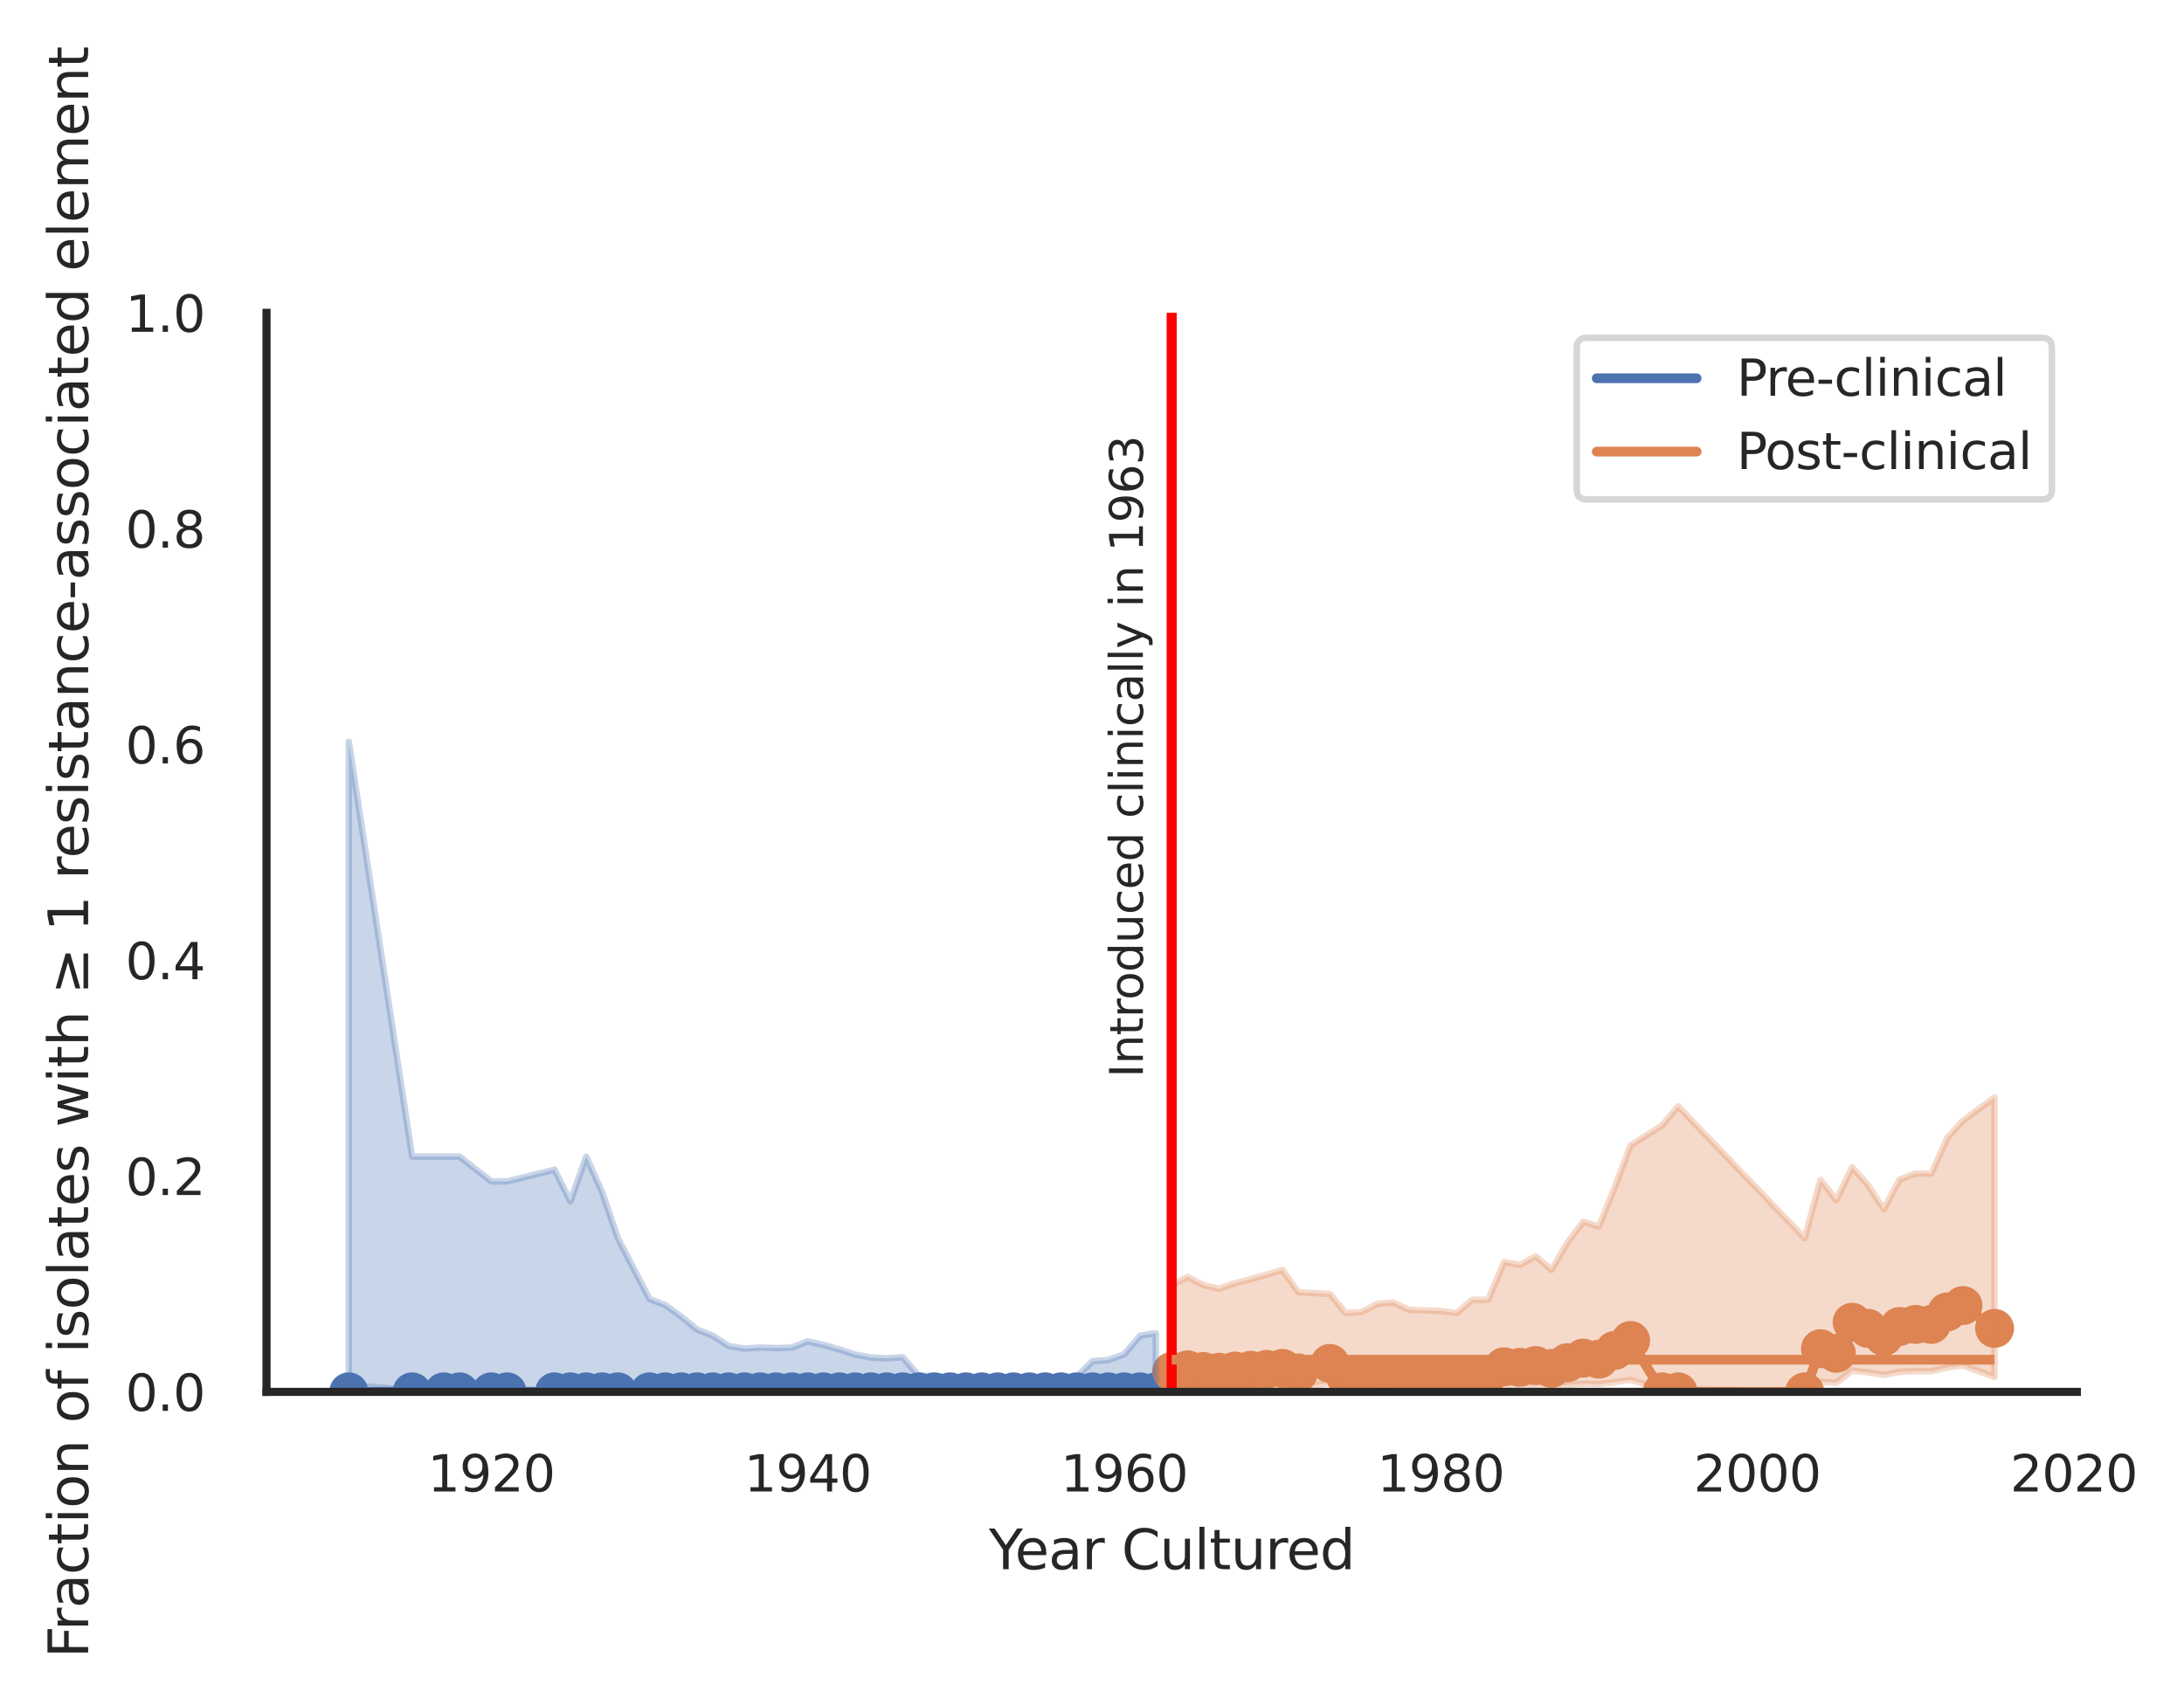 <?xml version="1.0" encoding="utf-8" standalone="no"?>
<!DOCTYPE svg PUBLIC "-//W3C//DTD SVG 1.1//EN"
  "http://www.w3.org/Graphics/SVG/1.1/DTD/svg11.dtd">
<svg xmlns:xlink="http://www.w3.org/1999/xlink" width="336.586pt" height="262.759pt" viewBox="0 0 336.586 262.759" xmlns="http://www.w3.org/2000/svg" version="1.1">
 <defs>
  <style type="text/css">*{stroke-linejoin: round; stroke-linecap: butt}</style>
 </defs>
 <g id="figure_1">
  <g id="patch_1">
   <path d="M -0 262.759 
L 336.586 262.759 
L 336.586 0 
L -0 0 
z
" style="fill: #ffffff"/>
  </g>
  <g id="axes_1">
   <g id="patch_2">
    <path d="M 41.075 214.54 
L 320.075 214.54 
L 320.075 48.22 
L 41.075 48.22 
z
" style="fill: #ffffff"/>
   </g>
   <g id="matplotlib.axis_1">
    <g id="xtick_1">
     <g id="text_1">
      <!-- 1920 -->
      <g style="fill: #262626" transform="translate(65.908 229.89)scale(0.077 -0.077)">
       <defs>
        <path id="DejaVuSans-31" d="M 794 531 
L 1825 531 
L 1825 4091 
L 703 3866 
L 703 4441 
L 1819 4666 
L 2450 4666 
L 2450 531 
L 3481 531 
L 3481 0 
L 794 0 
L 794 531 
z
" transform="scale(0.016)"/>
        <path id="DejaVuSans-39" d="M 703 97 
L 703 672 
Q 941 559 1184 500 
Q 1428 441 1663 441 
Q 2288 441 2617 861 
Q 2947 1281 2994 2138 
Q 2813 1869 2534 1725 
Q 2256 1581 1919 1581 
Q 1219 1581 811 2004 
Q 403 2428 403 3163 
Q 403 3881 828 4315 
Q 1253 4750 1959 4750 
Q 2769 4750 3195 4129 
Q 3622 3509 3622 2328 
Q 3622 1225 3098 567 
Q 2575 -91 1691 -91 
Q 1453 -91 1209 -44 
Q 966 3 703 97 
z
M 1959 2075 
Q 2384 2075 2632 2365 
Q 2881 2656 2881 3163 
Q 2881 3666 2632 3958 
Q 2384 4250 1959 4250 
Q 1534 4250 1286 3958 
Q 1038 3666 1038 3163 
Q 1038 2656 1286 2365 
Q 1534 2075 1959 2075 
z
" transform="scale(0.016)"/>
        <path id="DejaVuSans-32" d="M 1228 531 
L 3431 531 
L 3431 0 
L 469 0 
L 469 531 
Q 828 903 1448 1529 
Q 2069 2156 2228 2338 
Q 2531 2678 2651 2914 
Q 2772 3150 2772 3378 
Q 2772 3750 2511 3984 
Q 2250 4219 1831 4219 
Q 1534 4219 1204 4116 
Q 875 4013 500 3803 
L 500 4441 
Q 881 4594 1212 4672 
Q 1544 4750 1819 4750 
Q 2544 4750 2975 4387 
Q 3406 4025 3406 3419 
Q 3406 3131 3298 2873 
Q 3191 2616 2906 2266 
Q 2828 2175 2409 1742 
Q 1991 1309 1228 531 
z
" transform="scale(0.016)"/>
        <path id="DejaVuSans-30" d="M 2034 4250 
Q 1547 4250 1301 3770 
Q 1056 3291 1056 2328 
Q 1056 1369 1301 889 
Q 1547 409 2034 409 
Q 2525 409 2770 889 
Q 3016 1369 3016 2328 
Q 3016 3291 2770 3770 
Q 2525 4250 2034 4250 
z
M 2034 4750 
Q 2819 4750 3233 4129 
Q 3647 3509 3647 2328 
Q 3647 1150 3233 529 
Q 2819 -91 2034 -91 
Q 1250 -91 836 529 
Q 422 1150 422 2328 
Q 422 3509 836 4129 
Q 1250 4750 2034 4750 
z
" transform="scale(0.016)"/>
       </defs>
       <use xlink:href="#DejaVuSans-31"/>
       <use xlink:href="#DejaVuSans-39" x="63.623"/>
       <use xlink:href="#DejaVuSans-32" x="127.246"/>
       <use xlink:href="#DejaVuSans-30" x="190.869"/>
      </g>
     </g>
    </g>
    <g id="xtick_2">
     <g id="text_2">
      <!-- 1940 -->
      <g style="fill: #262626" transform="translate(114.684 229.89)scale(0.077 -0.077)">
       <defs>
        <path id="DejaVuSans-34" d="M 2419 4116 
L 825 1625 
L 2419 1625 
L 2419 4116 
z
M 2253 4666 
L 3047 4666 
L 3047 1625 
L 3713 1625 
L 3713 1100 
L 3047 1100 
L 3047 0 
L 2419 0 
L 2419 1100 
L 313 1100 
L 313 1709 
L 2253 4666 
z
" transform="scale(0.016)"/>
       </defs>
       <use xlink:href="#DejaVuSans-31"/>
       <use xlink:href="#DejaVuSans-39" x="63.623"/>
       <use xlink:href="#DejaVuSans-34" x="127.246"/>
       <use xlink:href="#DejaVuSans-30" x="190.869"/>
      </g>
     </g>
    </g>
    <g id="xtick_3">
     <g id="text_3">
      <!-- 1960 -->
      <g style="fill: #262626" transform="translate(163.46 229.89)scale(0.077 -0.077)">
       <defs>
        <path id="DejaVuSans-36" d="M 2113 2584 
Q 1688 2584 1439 2293 
Q 1191 2003 1191 1497 
Q 1191 994 1439 701 
Q 1688 409 2113 409 
Q 2538 409 2786 701 
Q 3034 994 3034 1497 
Q 3034 2003 2786 2293 
Q 2538 2584 2113 2584 
z
M 3366 4563 
L 3366 3988 
Q 3128 4100 2886 4159 
Q 2644 4219 2406 4219 
Q 1781 4219 1451 3797 
Q 1122 3375 1075 2522 
Q 1259 2794 1537 2939 
Q 1816 3084 2150 3084 
Q 2853 3084 3261 2657 
Q 3669 2231 3669 1497 
Q 3669 778 3244 343 
Q 2819 -91 2113 -91 
Q 1303 -91 875 529 
Q 447 1150 447 2328 
Q 447 3434 972 4092 
Q 1497 4750 2381 4750 
Q 2619 4750 2861 4703 
Q 3103 4656 3366 4563 
z
" transform="scale(0.016)"/>
       </defs>
       <use xlink:href="#DejaVuSans-31"/>
       <use xlink:href="#DejaVuSans-39" x="63.623"/>
       <use xlink:href="#DejaVuSans-36" x="127.246"/>
       <use xlink:href="#DejaVuSans-30" x="190.869"/>
      </g>
     </g>
    </g>
    <g id="xtick_4">
     <g id="text_4">
      <!-- 1980 -->
      <g style="fill: #262626" transform="translate(212.237 229.89)scale(0.077 -0.077)">
       <defs>
        <path id="DejaVuSans-38" d="M 2034 2216 
Q 1584 2216 1326 1975 
Q 1069 1734 1069 1313 
Q 1069 891 1326 650 
Q 1584 409 2034 409 
Q 2484 409 2743 651 
Q 3003 894 3003 1313 
Q 3003 1734 2745 1975 
Q 2488 2216 2034 2216 
z
M 1403 2484 
Q 997 2584 770 2862 
Q 544 3141 544 3541 
Q 544 4100 942 4425 
Q 1341 4750 2034 4750 
Q 2731 4750 3128 4425 
Q 3525 4100 3525 3541 
Q 3525 3141 3298 2862 
Q 3072 2584 2669 2484 
Q 3125 2378 3379 2068 
Q 3634 1759 3634 1313 
Q 3634 634 3220 271 
Q 2806 -91 2034 -91 
Q 1263 -91 848 271 
Q 434 634 434 1313 
Q 434 1759 690 2068 
Q 947 2378 1403 2484 
z
M 1172 3481 
Q 1172 3119 1398 2916 
Q 1625 2713 2034 2713 
Q 2441 2713 2670 2916 
Q 2900 3119 2900 3481 
Q 2900 3844 2670 4047 
Q 2441 4250 2034 4250 
Q 1625 4250 1398 4047 
Q 1172 3844 1172 3481 
z
" transform="scale(0.016)"/>
       </defs>
       <use xlink:href="#DejaVuSans-31"/>
       <use xlink:href="#DejaVuSans-39" x="63.623"/>
       <use xlink:href="#DejaVuSans-38" x="127.246"/>
       <use xlink:href="#DejaVuSans-30" x="190.869"/>
      </g>
     </g>
    </g>
    <g id="xtick_5">
     <g id="text_5">
      <!-- 2000 -->
      <g style="fill: #262626" transform="translate(261.013 229.89)scale(0.077 -0.077)">
       <use xlink:href="#DejaVuSans-32"/>
       <use xlink:href="#DejaVuSans-30" x="63.623"/>
       <use xlink:href="#DejaVuSans-30" x="127.246"/>
       <use xlink:href="#DejaVuSans-30" x="190.869"/>
      </g>
     </g>
    </g>
    <g id="xtick_6">
     <g id="text_6">
      <!-- 2020 -->
      <g style="fill: #262626" transform="translate(309.789 229.89)scale(0.077 -0.077)">
       <use xlink:href="#DejaVuSans-32"/>
       <use xlink:href="#DejaVuSans-30" x="63.623"/>
       <use xlink:href="#DejaVuSans-32" x="127.246"/>
       <use xlink:href="#DejaVuSans-30" x="190.869"/>
      </g>
     </g>
    </g>
    <g id="text_7">
     <!-- Year Cultured -->
     <g style="fill: #262626" transform="translate(152.394 241.874)scale(0.084 -0.084)">
      <defs>
       <path id="DejaVuSans-59" d="M -13 4666 
L 666 4666 
L 1959 2747 
L 3244 4666 
L 3922 4666 
L 2272 2222 
L 2272 0 
L 1638 0 
L 1638 2222 
L -13 4666 
z
" transform="scale(0.016)"/>
       <path id="DejaVuSans-65" d="M 3597 1894 
L 3597 1613 
L 953 1613 
Q 991 1019 1311 708 
Q 1631 397 2203 397 
Q 2534 397 2845 478 
Q 3156 559 3463 722 
L 3463 178 
Q 3153 47 2828 -22 
Q 2503 -91 2169 -91 
Q 1331 -91 842 396 
Q 353 884 353 1716 
Q 353 2575 817 3079 
Q 1281 3584 2069 3584 
Q 2775 3584 3186 3129 
Q 3597 2675 3597 1894 
z
M 3022 2063 
Q 3016 2534 2758 2815 
Q 2500 3097 2075 3097 
Q 1594 3097 1305 2825 
Q 1016 2553 972 2059 
L 3022 2063 
z
" transform="scale(0.016)"/>
       <path id="DejaVuSans-61" d="M 2194 1759 
Q 1497 1759 1228 1600 
Q 959 1441 959 1056 
Q 959 750 1161 570 
Q 1363 391 1709 391 
Q 2188 391 2477 730 
Q 2766 1069 2766 1631 
L 2766 1759 
L 2194 1759 
z
M 3341 1997 
L 3341 0 
L 2766 0 
L 2766 531 
Q 2569 213 2275 61 
Q 1981 -91 1556 -91 
Q 1019 -91 701 211 
Q 384 513 384 1019 
Q 384 1609 779 1909 
Q 1175 2209 1959 2209 
L 2766 2209 
L 2766 2266 
Q 2766 2663 2505 2880 
Q 2244 3097 1772 3097 
Q 1472 3097 1187 3025 
Q 903 2953 641 2809 
L 641 3341 
Q 956 3463 1253 3523 
Q 1550 3584 1831 3584 
Q 2591 3584 2966 3190 
Q 3341 2797 3341 1997 
z
" transform="scale(0.016)"/>
       <path id="DejaVuSans-72" d="M 2631 2963 
Q 2534 3019 2420 3045 
Q 2306 3072 2169 3072 
Q 1681 3072 1420 2755 
Q 1159 2438 1159 1844 
L 1159 0 
L 581 0 
L 581 3500 
L 1159 3500 
L 1159 2956 
Q 1341 3275 1631 3429 
Q 1922 3584 2338 3584 
Q 2397 3584 2469 3576 
Q 2541 3569 2628 3553 
L 2631 2963 
z
" transform="scale(0.016)"/>
       <path id="DejaVuSans-20" transform="scale(0.016)"/>
       <path id="DejaVuSans-43" d="M 4122 4306 
L 4122 3641 
Q 3803 3938 3442 4084 
Q 3081 4231 2675 4231 
Q 1875 4231 1450 3742 
Q 1025 3253 1025 2328 
Q 1025 1406 1450 917 
Q 1875 428 2675 428 
Q 3081 428 3442 575 
Q 3803 722 4122 1019 
L 4122 359 
Q 3791 134 3420 21 
Q 3050 -91 2638 -91 
Q 1578 -91 968 557 
Q 359 1206 359 2328 
Q 359 3453 968 4101 
Q 1578 4750 2638 4750 
Q 3056 4750 3426 4639 
Q 3797 4528 4122 4306 
z
" transform="scale(0.016)"/>
       <path id="DejaVuSans-75" d="M 544 1381 
L 544 3500 
L 1119 3500 
L 1119 1403 
Q 1119 906 1312 657 
Q 1506 409 1894 409 
Q 2359 409 2629 706 
Q 2900 1003 2900 1516 
L 2900 3500 
L 3475 3500 
L 3475 0 
L 2900 0 
L 2900 538 
Q 2691 219 2414 64 
Q 2138 -91 1772 -91 
Q 1169 -91 856 284 
Q 544 659 544 1381 
z
M 1991 3584 
L 1991 3584 
z
" transform="scale(0.016)"/>
       <path id="DejaVuSans-6c" d="M 603 4863 
L 1178 4863 
L 1178 0 
L 603 0 
L 603 4863 
z
" transform="scale(0.016)"/>
       <path id="DejaVuSans-74" d="M 1172 4494 
L 1172 3500 
L 2356 3500 
L 2356 3053 
L 1172 3053 
L 1172 1153 
Q 1172 725 1289 603 
Q 1406 481 1766 481 
L 2356 481 
L 2356 0 
L 1766 0 
Q 1100 0 847 248 
Q 594 497 594 1153 
L 594 3053 
L 172 3053 
L 172 3500 
L 594 3500 
L 594 4494 
L 1172 4494 
z
" transform="scale(0.016)"/>
       <path id="DejaVuSans-64" d="M 2906 2969 
L 2906 4863 
L 3481 4863 
L 3481 0 
L 2906 0 
L 2906 525 
Q 2725 213 2448 61 
Q 2172 -91 1784 -91 
Q 1150 -91 751 415 
Q 353 922 353 1747 
Q 353 2572 751 3078 
Q 1150 3584 1784 3584 
Q 2172 3584 2448 3432 
Q 2725 3281 2906 2969 
z
M 947 1747 
Q 947 1113 1208 752 
Q 1469 391 1925 391 
Q 2381 391 2643 752 
Q 2906 1113 2906 1747 
Q 2906 2381 2643 2742 
Q 2381 3103 1925 3103 
Q 1469 3103 1208 2742 
Q 947 2381 947 1747 
z
" transform="scale(0.016)"/>
      </defs>
      <use xlink:href="#DejaVuSans-59"/>
      <use xlink:href="#DejaVuSans-65" x="47.834"/>
      <use xlink:href="#DejaVuSans-61" x="109.357"/>
      <use xlink:href="#DejaVuSans-72" x="170.637"/>
      <use xlink:href="#DejaVuSans-20" x="211.75"/>
      <use xlink:href="#DejaVuSans-43" x="243.537"/>
      <use xlink:href="#DejaVuSans-75" x="313.361"/>
      <use xlink:href="#DejaVuSans-6c" x="376.74"/>
      <use xlink:href="#DejaVuSans-74" x="404.523"/>
      <use xlink:href="#DejaVuSans-75" x="443.732"/>
      <use xlink:href="#DejaVuSans-72" x="507.111"/>
      <use xlink:href="#DejaVuSans-65" x="545.975"/>
      <use xlink:href="#DejaVuSans-64" x="607.498"/>
     </g>
    </g>
   </g>
   <g id="matplotlib.axis_2">
    <g id="ytick_1">
     <g id="text_8">
      <!-- 0.0 -->
      <g style="fill: #262626" transform="translate(19.33 217.465)scale(0.077 -0.077)">
       <defs>
        <path id="DejaVuSans-2e" d="M 684 794 
L 1344 794 
L 1344 0 
L 684 0 
L 684 794 
z
" transform="scale(0.016)"/>
       </defs>
       <use xlink:href="#DejaVuSans-30"/>
       <use xlink:href="#DejaVuSans-2e" x="63.623"/>
       <use xlink:href="#DejaVuSans-30" x="95.41"/>
      </g>
     </g>
    </g>
    <g id="ytick_2">
     <g id="text_9">
      <!-- 0.2 -->
      <g style="fill: #262626" transform="translate(19.33 184.201)scale(0.077 -0.077)">
       <use xlink:href="#DejaVuSans-30"/>
       <use xlink:href="#DejaVuSans-2e" x="63.623"/>
       <use xlink:href="#DejaVuSans-32" x="95.41"/>
      </g>
     </g>
    </g>
    <g id="ytick_3">
     <g id="text_10">
      <!-- 0.4 -->
      <g style="fill: #262626" transform="translate(19.33 150.937)scale(0.077 -0.077)">
       <use xlink:href="#DejaVuSans-30"/>
       <use xlink:href="#DejaVuSans-2e" x="63.623"/>
       <use xlink:href="#DejaVuSans-34" x="95.41"/>
      </g>
     </g>
    </g>
    <g id="ytick_4">
     <g id="text_11">
      <!-- 0.6 -->
      <g style="fill: #262626" transform="translate(19.33 117.673)scale(0.077 -0.077)">
       <use xlink:href="#DejaVuSans-30"/>
       <use xlink:href="#DejaVuSans-2e" x="63.623"/>
       <use xlink:href="#DejaVuSans-36" x="95.41"/>
      </g>
     </g>
    </g>
    <g id="ytick_5">
     <g id="text_12">
      <!-- 0.8 -->
      <g style="fill: #262626" transform="translate(19.33 84.409)scale(0.077 -0.077)">
       <use xlink:href="#DejaVuSans-30"/>
       <use xlink:href="#DejaVuSans-2e" x="63.623"/>
       <use xlink:href="#DejaVuSans-38" x="95.41"/>
      </g>
     </g>
    </g>
    <g id="ytick_6">
     <g id="text_13">
      <!-- 1.0 -->
      <g style="fill: #262626" transform="translate(19.33 51.145)scale(0.077 -0.077)">
       <use xlink:href="#DejaVuSans-31"/>
       <use xlink:href="#DejaVuSans-2e" x="63.623"/>
       <use xlink:href="#DejaVuSans-30" x="95.41"/>
      </g>
     </g>
    </g>
    <g id="text_14">
     <!-- Fraction of isolates with ≥ 1 resistance-associated element -->
     <g style="fill: #262626" transform="translate(13.583 255.559)rotate(-90)scale(0.084 -0.084)">
      <defs>
       <path id="DejaVuSans-46" d="M 628 4666 
L 3309 4666 
L 3309 4134 
L 1259 4134 
L 1259 2759 
L 3109 2759 
L 3109 2228 
L 1259 2228 
L 1259 0 
L 628 0 
L 628 4666 
z
" transform="scale(0.016)"/>
       <path id="DejaVuSans-63" d="M 3122 3366 
L 3122 2828 
Q 2878 2963 2633 3030 
Q 2388 3097 2138 3097 
Q 1578 3097 1268 2742 
Q 959 2388 959 1747 
Q 959 1106 1268 751 
Q 1578 397 2138 397 
Q 2388 397 2633 464 
Q 2878 531 3122 666 
L 3122 134 
Q 2881 22 2623 -34 
Q 2366 -91 2075 -91 
Q 1284 -91 818 406 
Q 353 903 353 1747 
Q 353 2603 823 3093 
Q 1294 3584 2113 3584 
Q 2378 3584 2631 3529 
Q 2884 3475 3122 3366 
z
" transform="scale(0.016)"/>
       <path id="DejaVuSans-69" d="M 603 3500 
L 1178 3500 
L 1178 0 
L 603 0 
L 603 3500 
z
M 603 4863 
L 1178 4863 
L 1178 4134 
L 603 4134 
L 603 4863 
z
" transform="scale(0.016)"/>
       <path id="DejaVuSans-6f" d="M 1959 3097 
Q 1497 3097 1228 2736 
Q 959 2375 959 1747 
Q 959 1119 1226 758 
Q 1494 397 1959 397 
Q 2419 397 2687 759 
Q 2956 1122 2956 1747 
Q 2956 2369 2687 2733 
Q 2419 3097 1959 3097 
z
M 1959 3584 
Q 2709 3584 3137 3096 
Q 3566 2609 3566 1747 
Q 3566 888 3137 398 
Q 2709 -91 1959 -91 
Q 1206 -91 779 398 
Q 353 888 353 1747 
Q 353 2609 779 3096 
Q 1206 3584 1959 3584 
z
" transform="scale(0.016)"/>
       <path id="DejaVuSans-6e" d="M 3513 2113 
L 3513 0 
L 2938 0 
L 2938 2094 
Q 2938 2591 2744 2837 
Q 2550 3084 2163 3084 
Q 1697 3084 1428 2787 
Q 1159 2491 1159 1978 
L 1159 0 
L 581 0 
L 581 3500 
L 1159 3500 
L 1159 2956 
Q 1366 3272 1645 3428 
Q 1925 3584 2291 3584 
Q 2894 3584 3203 3211 
Q 3513 2838 3513 2113 
z
" transform="scale(0.016)"/>
       <path id="DejaVuSans-66" d="M 2375 4863 
L 2375 4384 
L 1825 4384 
Q 1516 4384 1395 4259 
Q 1275 4134 1275 3809 
L 1275 3500 
L 2222 3500 
L 2222 3053 
L 1275 3053 
L 1275 0 
L 697 0 
L 697 3053 
L 147 3053 
L 147 3500 
L 697 3500 
L 697 3744 
Q 697 4328 969 4595 
Q 1241 4863 1831 4863 
L 2375 4863 
z
" transform="scale(0.016)"/>
       <path id="DejaVuSans-73" d="M 2834 3397 
L 2834 2853 
Q 2591 2978 2328 3040 
Q 2066 3103 1784 3103 
Q 1356 3103 1142 2972 
Q 928 2841 928 2578 
Q 928 2378 1081 2264 
Q 1234 2150 1697 2047 
L 1894 2003 
Q 2506 1872 2764 1633 
Q 3022 1394 3022 966 
Q 3022 478 2636 193 
Q 2250 -91 1575 -91 
Q 1294 -91 989 -36 
Q 684 19 347 128 
L 347 722 
Q 666 556 975 473 
Q 1284 391 1588 391 
Q 1994 391 2212 530 
Q 2431 669 2431 922 
Q 2431 1156 2273 1281 
Q 2116 1406 1581 1522 
L 1381 1569 
Q 847 1681 609 1914 
Q 372 2147 372 2553 
Q 372 3047 722 3315 
Q 1072 3584 1716 3584 
Q 2034 3584 2315 3537 
Q 2597 3491 2834 3397 
z
" transform="scale(0.016)"/>
       <path id="DejaVuSans-77" d="M 269 3500 
L 844 3500 
L 1563 769 
L 2278 3500 
L 2956 3500 
L 3675 769 
L 4391 3500 
L 4966 3500 
L 4050 0 
L 3372 0 
L 2619 2869 
L 1863 0 
L 1184 0 
L 269 3500 
z
" transform="scale(0.016)"/>
       <path id="DejaVuSans-68" d="M 3513 2113 
L 3513 0 
L 2938 0 
L 2938 2094 
Q 2938 2591 2744 2837 
Q 2550 3084 2163 3084 
Q 1697 3084 1428 2787 
Q 1159 2491 1159 1978 
L 1159 0 
L 581 0 
L 581 4863 
L 1159 4863 
L 1159 2956 
Q 1366 3272 1645 3428 
Q 1925 3584 2291 3584 
Q 2894 3584 3203 3211 
Q 3513 2838 3513 2113 
z
" transform="scale(0.016)"/>
       <path id="DejaVuSans-2265" d="M 678 3175 
L 678 3725 
L 4684 2578 
L 4684 2047 
L 678 897 
L 678 1453 
L 3681 2309 
L 678 3175 
z
M 4684 531 
L 4684 0 
L 678 0 
L 678 531 
L 4684 531 
z
" transform="scale(0.016)"/>
       <path id="DejaVuSans-2d" d="M 313 2009 
L 1997 2009 
L 1997 1497 
L 313 1497 
L 313 2009 
z
" transform="scale(0.016)"/>
       <path id="DejaVuSans-6d" d="M 3328 2828 
Q 3544 3216 3844 3400 
Q 4144 3584 4550 3584 
Q 5097 3584 5394 3201 
Q 5691 2819 5691 2113 
L 5691 0 
L 5113 0 
L 5113 2094 
Q 5113 2597 4934 2840 
Q 4756 3084 4391 3084 
Q 3944 3084 3684 2787 
Q 3425 2491 3425 1978 
L 3425 0 
L 2847 0 
L 2847 2094 
Q 2847 2600 2669 2842 
Q 2491 3084 2119 3084 
Q 1678 3084 1418 2786 
Q 1159 2488 1159 1978 
L 1159 0 
L 581 0 
L 581 3500 
L 1159 3500 
L 1159 2956 
Q 1356 3278 1631 3431 
Q 1906 3584 2284 3584 
Q 2666 3584 2933 3390 
Q 3200 3197 3328 2828 
z
" transform="scale(0.016)"/>
      </defs>
      <use xlink:href="#DejaVuSans-46"/>
      <use xlink:href="#DejaVuSans-72" x="50.27"/>
      <use xlink:href="#DejaVuSans-61" x="91.383"/>
      <use xlink:href="#DejaVuSans-63" x="152.662"/>
      <use xlink:href="#DejaVuSans-74" x="207.643"/>
      <use xlink:href="#DejaVuSans-69" x="246.852"/>
      <use xlink:href="#DejaVuSans-6f" x="274.635"/>
      <use xlink:href="#DejaVuSans-6e" x="335.816"/>
      <use xlink:href="#DejaVuSans-20" x="399.195"/>
      <use xlink:href="#DejaVuSans-6f" x="430.982"/>
      <use xlink:href="#DejaVuSans-66" x="492.164"/>
      <use xlink:href="#DejaVuSans-20" x="527.369"/>
      <use xlink:href="#DejaVuSans-69" x="559.156"/>
      <use xlink:href="#DejaVuSans-73" x="586.939"/>
      <use xlink:href="#DejaVuSans-6f" x="639.039"/>
      <use xlink:href="#DejaVuSans-6c" x="700.221"/>
      <use xlink:href="#DejaVuSans-61" x="728.004"/>
      <use xlink:href="#DejaVuSans-74" x="789.283"/>
      <use xlink:href="#DejaVuSans-65" x="828.492"/>
      <use xlink:href="#DejaVuSans-73" x="890.016"/>
      <use xlink:href="#DejaVuSans-20" x="942.115"/>
      <use xlink:href="#DejaVuSans-77" x="973.902"/>
      <use xlink:href="#DejaVuSans-69" x="1055.689"/>
      <use xlink:href="#DejaVuSans-74" x="1083.473"/>
      <use xlink:href="#DejaVuSans-68" x="1122.682"/>
      <use xlink:href="#DejaVuSans-20" x="1186.061"/>
      <use xlink:href="#DejaVuSans-2265" x="1217.848"/>
      <use xlink:href="#DejaVuSans-20" x="1301.637"/>
      <use xlink:href="#DejaVuSans-31" x="1333.424"/>
      <use xlink:href="#DejaVuSans-20" x="1397.047"/>
      <use xlink:href="#DejaVuSans-72" x="1428.834"/>
      <use xlink:href="#DejaVuSans-65" x="1467.697"/>
      <use xlink:href="#DejaVuSans-73" x="1529.221"/>
      <use xlink:href="#DejaVuSans-69" x="1581.32"/>
      <use xlink:href="#DejaVuSans-73" x="1609.104"/>
      <use xlink:href="#DejaVuSans-74" x="1661.203"/>
      <use xlink:href="#DejaVuSans-61" x="1700.412"/>
      <use xlink:href="#DejaVuSans-6e" x="1761.691"/>
      <use xlink:href="#DejaVuSans-63" x="1825.07"/>
      <use xlink:href="#DejaVuSans-65" x="1880.051"/>
      <use xlink:href="#DejaVuSans-2d" x="1941.574"/>
      <use xlink:href="#DejaVuSans-61" x="1977.658"/>
      <use xlink:href="#DejaVuSans-73" x="2038.938"/>
      <use xlink:href="#DejaVuSans-73" x="2091.037"/>
      <use xlink:href="#DejaVuSans-6f" x="2143.137"/>
      <use xlink:href="#DejaVuSans-63" x="2204.318"/>
      <use xlink:href="#DejaVuSans-69" x="2259.299"/>
      <use xlink:href="#DejaVuSans-61" x="2287.082"/>
      <use xlink:href="#DejaVuSans-74" x="2348.361"/>
      <use xlink:href="#DejaVuSans-65" x="2387.57"/>
      <use xlink:href="#DejaVuSans-64" x="2449.094"/>
      <use xlink:href="#DejaVuSans-20" x="2512.57"/>
      <use xlink:href="#DejaVuSans-65" x="2544.357"/>
      <use xlink:href="#DejaVuSans-6c" x="2605.881"/>
      <use xlink:href="#DejaVuSans-65" x="2633.664"/>
      <use xlink:href="#DejaVuSans-6d" x="2695.188"/>
      <use xlink:href="#DejaVuSans-65" x="2792.6"/>
      <use xlink:href="#DejaVuSans-6e" x="2854.123"/>
      <use xlink:href="#DejaVuSans-74" x="2917.502"/>
     </g>
    </g>
   </g>
   <g id="PathCollection_1">
    <defs>
     <path id="C0_0_af94972b1e" d="M 0 3 
C 0.796 3 1.559 2.684 2.121 2.121 
C 2.684 1.559 3 0.796 3 -0 
C 3 -0.796 2.684 -1.559 2.121 -2.121 
C 1.559 -2.684 0.796 -3 0 -3 
C -0.796 -3 -1.559 -2.684 -2.121 -2.121 
C -2.684 -1.559 -3 -0.796 -3 0 
C -3 0.796 -2.684 1.559 -2.121 2.121 
C -1.559 2.684 -0.796 3 0 3 
z
"/>
    </defs>
    <g clip-path="url(#p2988cf3fd9)">
     <use xlink:href="#C0_0_af94972b1e" x="53.757" y="214.54" style="fill: #4c72b0"/>
    </g>
    <g clip-path="url(#p2988cf3fd9)">
     <use xlink:href="#C0_0_af94972b1e" x="63.512" y="214.54" style="fill: #4c72b0"/>
    </g>
    <g clip-path="url(#p2988cf3fd9)">
     <use xlink:href="#C0_0_af94972b1e" x="68.39" y="214.54" style="fill: #4c72b0"/>
    </g>
    <g clip-path="url(#p2988cf3fd9)">
     <use xlink:href="#C0_0_af94972b1e" x="70.829" y="214.54" style="fill: #4c72b0"/>
    </g>
    <g clip-path="url(#p2988cf3fd9)">
     <use xlink:href="#C0_0_af94972b1e" x="75.706" y="214.54" style="fill: #4c72b0"/>
    </g>
    <g clip-path="url(#p2988cf3fd9)">
     <use xlink:href="#C0_0_af94972b1e" x="78.145" y="214.54" style="fill: #4c72b0"/>
    </g>
    <g clip-path="url(#p2988cf3fd9)">
     <use xlink:href="#C0_0_af94972b1e" x="85.461" y="214.54" style="fill: #4c72b0"/>
    </g>
    <g clip-path="url(#p2988cf3fd9)">
     <use xlink:href="#C0_0_af94972b1e" x="87.9" y="214.54" style="fill: #4c72b0"/>
    </g>
    <g clip-path="url(#p2988cf3fd9)">
     <use xlink:href="#C0_0_af94972b1e" x="90.339" y="214.54" style="fill: #4c72b0"/>
    </g>
    <g clip-path="url(#p2988cf3fd9)">
     <use xlink:href="#C0_0_af94972b1e" x="92.778" y="214.54" style="fill: #4c72b0"/>
    </g>
    <g clip-path="url(#p2988cf3fd9)">
     <use xlink:href="#C0_0_af94972b1e" x="95.217" y="214.54" style="fill: #4c72b0"/>
    </g>
    <g clip-path="url(#p2988cf3fd9)">
     <use xlink:href="#C0_0_af94972b1e" x="100.094" y="214.54" style="fill: #4c72b0"/>
    </g>
    <g clip-path="url(#p2988cf3fd9)">
     <use xlink:href="#C0_0_af94972b1e" x="102.533" y="214.54" style="fill: #4c72b0"/>
    </g>
    <g clip-path="url(#p2988cf3fd9)">
     <use xlink:href="#C0_0_af94972b1e" x="104.972" y="214.54" style="fill: #4c72b0"/>
    </g>
    <g clip-path="url(#p2988cf3fd9)">
     <use xlink:href="#C0_0_af94972b1e" x="107.411" y="214.54" style="fill: #4c72b0"/>
    </g>
    <g clip-path="url(#p2988cf3fd9)">
     <use xlink:href="#C0_0_af94972b1e" x="109.85" y="214.54" style="fill: #4c72b0"/>
    </g>
    <g clip-path="url(#p2988cf3fd9)">
     <use xlink:href="#C0_0_af94972b1e" x="112.288" y="214.54" style="fill: #4c72b0"/>
    </g>
    <g clip-path="url(#p2988cf3fd9)">
     <use xlink:href="#C0_0_af94972b1e" x="114.727" y="214.54" style="fill: #4c72b0"/>
    </g>
    <g clip-path="url(#p2988cf3fd9)">
     <use xlink:href="#C0_0_af94972b1e" x="117.166" y="214.54" style="fill: #4c72b0"/>
    </g>
    <g clip-path="url(#p2988cf3fd9)">
     <use xlink:href="#C0_0_af94972b1e" x="119.605" y="214.54" style="fill: #4c72b0"/>
    </g>
    <g clip-path="url(#p2988cf3fd9)">
     <use xlink:href="#C0_0_af94972b1e" x="122.044" y="214.54" style="fill: #4c72b0"/>
    </g>
    <g clip-path="url(#p2988cf3fd9)">
     <use xlink:href="#C0_0_af94972b1e" x="124.482" y="214.54" style="fill: #4c72b0"/>
    </g>
    <g clip-path="url(#p2988cf3fd9)">
     <use xlink:href="#C0_0_af94972b1e" x="126.921" y="214.54" style="fill: #4c72b0"/>
    </g>
    <g clip-path="url(#p2988cf3fd9)">
     <use xlink:href="#C0_0_af94972b1e" x="129.36" y="214.54" style="fill: #4c72b0"/>
    </g>
    <g clip-path="url(#p2988cf3fd9)">
     <use xlink:href="#C0_0_af94972b1e" x="131.799" y="214.54" style="fill: #4c72b0"/>
    </g>
    <g clip-path="url(#p2988cf3fd9)">
     <use xlink:href="#C0_0_af94972b1e" x="134.238" y="214.54" style="fill: #4c72b0"/>
    </g>
    <g clip-path="url(#p2988cf3fd9)">
     <use xlink:href="#C0_0_af94972b1e" x="136.676" y="214.54" style="fill: #4c72b0"/>
    </g>
    <g clip-path="url(#p2988cf3fd9)">
     <use xlink:href="#C0_0_af94972b1e" x="139.115" y="214.54" style="fill: #4c72b0"/>
    </g>
    <g clip-path="url(#p2988cf3fd9)">
     <use xlink:href="#C0_0_af94972b1e" x="141.554" y="214.54" style="fill: #4c72b0"/>
    </g>
    <g clip-path="url(#p2988cf3fd9)">
     <use xlink:href="#C0_0_af94972b1e" x="143.993" y="214.54" style="fill: #4c72b0"/>
    </g>
    <g clip-path="url(#p2988cf3fd9)">
     <use xlink:href="#C0_0_af94972b1e" x="146.432" y="214.54" style="fill: #4c72b0"/>
    </g>
    <g clip-path="url(#p2988cf3fd9)">
     <use xlink:href="#C0_0_af94972b1e" x="148.87" y="214.54" style="fill: #4c72b0"/>
    </g>
    <g clip-path="url(#p2988cf3fd9)">
     <use xlink:href="#C0_0_af94972b1e" x="151.309" y="214.54" style="fill: #4c72b0"/>
    </g>
    <g clip-path="url(#p2988cf3fd9)">
     <use xlink:href="#C0_0_af94972b1e" x="153.748" y="214.54" style="fill: #4c72b0"/>
    </g>
    <g clip-path="url(#p2988cf3fd9)">
     <use xlink:href="#C0_0_af94972b1e" x="156.187" y="214.54" style="fill: #4c72b0"/>
    </g>
    <g clip-path="url(#p2988cf3fd9)">
     <use xlink:href="#C0_0_af94972b1e" x="158.626" y="214.54" style="fill: #4c72b0"/>
    </g>
    <g clip-path="url(#p2988cf3fd9)">
     <use xlink:href="#C0_0_af94972b1e" x="161.065" y="214.54" style="fill: #4c72b0"/>
    </g>
    <g clip-path="url(#p2988cf3fd9)">
     <use xlink:href="#C0_0_af94972b1e" x="163.503" y="214.54" style="fill: #4c72b0"/>
    </g>
    <g clip-path="url(#p2988cf3fd9)">
     <use xlink:href="#C0_0_af94972b1e" x="165.942" y="214.54" style="fill: #4c72b0"/>
    </g>
    <g clip-path="url(#p2988cf3fd9)">
     <use xlink:href="#C0_0_af94972b1e" x="168.381" y="214.54" style="fill: #4c72b0"/>
    </g>
    <g clip-path="url(#p2988cf3fd9)">
     <use xlink:href="#C0_0_af94972b1e" x="170.82" y="214.54" style="fill: #4c72b0"/>
    </g>
    <g clip-path="url(#p2988cf3fd9)">
     <use xlink:href="#C0_0_af94972b1e" x="173.259" y="214.54" style="fill: #4c72b0"/>
    </g>
    <g clip-path="url(#p2988cf3fd9)">
     <use xlink:href="#C0_0_af94972b1e" x="175.697" y="214.54" style="fill: #4c72b0"/>
    </g>
    <g clip-path="url(#p2988cf3fd9)">
     <use xlink:href="#C0_0_af94972b1e" x="178.136" y="214.54" style="fill: #4c72b0"/>
    </g>
    <g clip-path="url(#p2988cf3fd9)">
     <use xlink:href="#C0_0_af94972b1e" x="180.575" y="211.401" style="fill: #dd8452"/>
    </g>
    <g clip-path="url(#p2988cf3fd9)">
     <use xlink:href="#C0_0_af94972b1e" x="183.014" y="211.145" style="fill: #dd8452"/>
    </g>
    <g clip-path="url(#p2988cf3fd9)">
     <use xlink:href="#C0_0_af94972b1e" x="185.453" y="211.401" style="fill: #dd8452"/>
    </g>
    <g clip-path="url(#p2988cf3fd9)">
     <use xlink:href="#C0_0_af94972b1e" x="187.891" y="211.516" style="fill: #dd8452"/>
    </g>
    <g clip-path="url(#p2988cf3fd9)">
     <use xlink:href="#C0_0_af94972b1e" x="190.33" y="211.341" style="fill: #dd8452"/>
    </g>
    <g clip-path="url(#p2988cf3fd9)">
     <use xlink:href="#C0_0_af94972b1e" x="192.769" y="211.213" style="fill: #dd8452"/>
    </g>
    <g clip-path="url(#p2988cf3fd9)">
     <use xlink:href="#C0_0_af94972b1e" x="195.208" y="211.075" style="fill: #dd8452"/>
    </g>
    <g clip-path="url(#p2988cf3fd9)">
     <use xlink:href="#C0_0_af94972b1e" x="197.647" y="210.924" style="fill: #dd8452"/>
    </g>
    <g clip-path="url(#p2988cf3fd9)">
     <use xlink:href="#C0_0_af94972b1e" x="200.086" y="211.622" style="fill: #dd8452"/>
    </g>
    <g clip-path="url(#p2988cf3fd9)">
     <use xlink:href="#C0_0_af94972b1e" x="204.963" y="210.163" style="fill: #dd8452"/>
    </g>
    <g clip-path="url(#p2988cf3fd9)">
     <use xlink:href="#C0_0_af94972b1e" x="207.402" y="212.261" style="fill: #dd8452"/>
    </g>
    <g clip-path="url(#p2988cf3fd9)">
     <use xlink:href="#C0_0_af94972b1e" x="209.841" y="212.23" style="fill: #dd8452"/>
    </g>
    <g clip-path="url(#p2988cf3fd9)">
     <use xlink:href="#C0_0_af94972b1e" x="212.28" y="211.981" style="fill: #dd8452"/>
    </g>
    <g clip-path="url(#p2988cf3fd9)">
     <use xlink:href="#C0_0_af94972b1e" x="214.718" y="211.941" style="fill: #dd8452"/>
    </g>
    <g clip-path="url(#p2988cf3fd9)">
     <use xlink:href="#C0_0_af94972b1e" x="217.157" y="212.164" style="fill: #dd8452"/>
    </g>
    <g clip-path="url(#p2988cf3fd9)">
     <use xlink:href="#C0_0_af94972b1e" x="222.035" y="212.197" style="fill: #dd8452"/>
    </g>
    <g clip-path="url(#p2988cf3fd9)">
     <use xlink:href="#C0_0_af94972b1e" x="224.474" y="212.261" style="fill: #dd8452"/>
    </g>
    <g clip-path="url(#p2988cf3fd9)">
     <use xlink:href="#C0_0_af94972b1e" x="226.912" y="211.857" style="fill: #dd8452"/>
    </g>
    <g clip-path="url(#p2988cf3fd9)">
     <use xlink:href="#C0_0_af94972b1e" x="229.351" y="211.857" style="fill: #dd8452"/>
    </g>
    <g clip-path="url(#p2988cf3fd9)">
     <use xlink:href="#C0_0_af94972b1e" x="231.79" y="210.672" style="fill: #dd8452"/>
    </g>
    <g clip-path="url(#p2988cf3fd9)">
     <use xlink:href="#C0_0_af94972b1e" x="234.229" y="210.76" style="fill: #dd8452"/>
    </g>
    <g clip-path="url(#p2988cf3fd9)">
     <use xlink:href="#C0_0_af94972b1e" x="236.668" y="210.483" style="fill: #dd8452"/>
    </g>
    <g clip-path="url(#p2988cf3fd9)">
     <use xlink:href="#C0_0_af94972b1e" x="239.107" y="210.924" style="fill: #dd8452"/>
    </g>
    <g clip-path="url(#p2988cf3fd9)">
     <use xlink:href="#C0_0_af94972b1e" x="241.545" y="210.044" style="fill: #dd8452"/>
    </g>
    <g clip-path="url(#p2988cf3fd9)">
     <use xlink:href="#C0_0_af94972b1e" x="243.984" y="209.342" style="fill: #dd8452"/>
    </g>
    <g clip-path="url(#p2988cf3fd9)">
     <use xlink:href="#C0_0_af94972b1e" x="246.423" y="209.5" style="fill: #dd8452"/>
    </g>
    <g clip-path="url(#p2988cf3fd9)">
     <use xlink:href="#C0_0_af94972b1e" x="248.862" y="208.143" style="fill: #dd8452"/>
    </g>
    <g clip-path="url(#p2988cf3fd9)">
     <use xlink:href="#C0_0_af94972b1e" x="251.301" y="206.62" style="fill: #dd8452"/>
    </g>
    <g clip-path="url(#p2988cf3fd9)">
     <use xlink:href="#C0_0_af94972b1e" x="256.178" y="214.54" style="fill: #dd8452"/>
    </g>
    <g clip-path="url(#p2988cf3fd9)">
     <use xlink:href="#C0_0_af94972b1e" x="258.617" y="214.54" style="fill: #dd8452"/>
    </g>
    <g clip-path="url(#p2988cf3fd9)">
     <use xlink:href="#C0_0_af94972b1e" x="278.127" y="214.54" style="fill: #dd8452"/>
    </g>
    <g clip-path="url(#p2988cf3fd9)">
     <use xlink:href="#C0_0_af94972b1e" x="280.566" y="207.887" style="fill: #dd8452"/>
    </g>
    <g clip-path="url(#p2988cf3fd9)">
     <use xlink:href="#C0_0_af94972b1e" x="283.005" y="208.6" style="fill: #dd8452"/>
    </g>
    <g clip-path="url(#p2988cf3fd9)">
     <use xlink:href="#C0_0_af94972b1e" x="285.444" y="203.809" style="fill: #dd8452"/>
    </g>
    <g clip-path="url(#p2988cf3fd9)">
     <use xlink:href="#C0_0_af94972b1e" x="287.883" y="204.756" style="fill: #dd8452"/>
    </g>
    <g clip-path="url(#p2988cf3fd9)">
     <use xlink:href="#C0_0_af94972b1e" x="290.322" y="206.01" style="fill: #dd8452"/>
    </g>
    <g clip-path="url(#p2988cf3fd9)">
     <use xlink:href="#C0_0_af94972b1e" x="292.76" y="204.46" style="fill: #dd8452"/>
    </g>
    <g clip-path="url(#p2988cf3fd9)">
     <use xlink:href="#C0_0_af94972b1e" x="295.199" y="204.145" style="fill: #dd8452"/>
    </g>
    <g clip-path="url(#p2988cf3fd9)">
     <use xlink:href="#C0_0_af94972b1e" x="297.638" y="204.145" style="fill: #dd8452"/>
    </g>
    <g clip-path="url(#p2988cf3fd9)">
     <use xlink:href="#C0_0_af94972b1e" x="300.077" y="202.22" style="fill: #dd8452"/>
    </g>
    <g clip-path="url(#p2988cf3fd9)">
     <use xlink:href="#C0_0_af94972b1e" x="302.516" y="201.234" style="fill: #dd8452"/>
    </g>
    <g clip-path="url(#p2988cf3fd9)">
     <use xlink:href="#C0_0_af94972b1e" x="307.393" y="204.756" style="fill: #dd8452"/>
    </g>
   </g>
   <g id="PolyCollection_1">
    <defs>
     <path id="m9cc079c0bc" d="M 53.757 -148.405 
L 53.757 -49.269 
L 63.512 -48.5 
L 68.39 -48.5 
L 70.829 -48.5 
L 75.706 -48.467 
L 78.145 -48.467 
L 85.461 -48.483 
L 87.9 -48.441 
L 90.339 -48.5 
L 92.778 -48.453 
L 95.217 -48.395 
L 100.094 -48.322 
L 102.533 -48.315 
L 104.972 -48.302 
L 107.411 -48.287 
L 109.85 -48.281 
L 112.288 -48.269 
L 114.727 -48.266 
L 117.166 -48.267 
L 119.605 -48.267 
L 122.044 -48.267 
L 124.482 -48.274 
L 126.921 -48.27 
L 129.36 -48.265 
L 131.799 -48.26 
L 134.238 -48.256 
L 136.676 -48.256 
L 139.115 -48.257 
L 141.554 -48.237 
L 143.993 -48.236 
L 146.432 -48.235 
L 148.87 -48.234 
L 151.309 -48.233 
L 153.748 -48.233 
L 156.187 -48.233 
L 158.626 -48.234 
L 161.065 -48.235 
L 163.503 -48.235 
L 165.942 -48.236 
L 168.381 -48.252 
L 170.82 -48.254 
L 173.259 -48.26 
L 175.697 -48.281 
L 178.136 -48.283 
L 178.136 -57.261 
L 178.136 -57.261 
L 175.697 -56.878 
L 173.259 -54.016 
L 170.82 -53.134 
L 168.381 -52.944 
L 165.942 -50.563 
L 163.503 -50.502 
L 161.065 -50.436 
L 158.626 -50.336 
L 156.187 -50.219 
L 153.748 -50.193 
L 151.309 -50.226 
L 148.87 -50.245 
L 146.432 -50.485 
L 143.993 -50.646 
L 141.554 -50.725 
L 139.115 -53.561 
L 136.676 -53.382 
L 134.238 -53.515 
L 131.799 -53.961 
L 129.36 -54.756 
L 126.921 -55.45 
L 124.482 -56 
L 122.044 -55.047 
L 119.605 -54.972 
L 117.166 -55.047 
L 114.727 -54.899 
L 112.288 -55.283 
L 109.85 -56.878 
L 107.411 -57.827 
L 104.972 -59.825 
L 102.533 -61.595 
L 100.094 -62.53 
L 95.217 -71.916 
L 92.778 -79.039 
L 90.339 -84.481 
L 87.9 -77.57 
L 85.461 -82.466 
L 78.145 -80.663 
L 75.706 -80.663 
L 70.829 -84.481 
L 68.39 -84.481 
L 63.512 -84.481 
L 53.757 -148.405 
z
" style="stroke: #4c72b0; stroke-opacity: 0.3"/>
    </defs>
    <g clip-path="url(#p2988cf3fd9)">
     <use xlink:href="#m9cc079c0bc" x="0" y="262.759" style="fill: #4c72b0; fill-opacity: 0.3; stroke: #4c72b0; stroke-opacity: 0.3"/>
    </g>
   </g>
   <g id="PolyCollection_2">
    <defs>
     <path id="m8ecbf2f212" d="M 180.575 -64.671 
L 180.575 -48.971 
L 183.014 -49.031 
L 185.453 -48.971 
L 187.891 -48.944 
L 190.33 -48.985 
L 192.769 -49.015 
L 195.208 -49.048 
L 197.647 -49.084 
L 200.086 -48.919 
L 204.963 -49.568 
L 207.402 -48.767 
L 209.841 -48.774 
L 212.28 -48.833 
L 214.718 -48.843 
L 217.157 -48.79 
L 222.035 -48.782 
L 224.474 -48.767 
L 226.912 -48.863 
L 229.351 -48.863 
L 231.79 -49.143 
L 234.229 -49.122 
L 236.668 -49.188 
L 239.107 -49.084 
L 241.545 -49.29 
L 243.984 -49.455 
L 246.423 -49.418 
L 248.862 -49.733 
L 251.301 -50.083 
L 256.178 -48.543 
L 258.617 -48.57 
L 278.127 -48.395 
L 280.566 -49.792 
L 283.005 -49.627 
L 285.444 -51.507 
L 287.883 -51.22 
L 290.322 -50.838 
L 292.76 -51.31 
L 295.199 -51.405 
L 297.638 -51.405 
L 300.077 -51.989 
L 302.516 -52.287 
L 307.393 -50.507 
L 307.393 -93.616 
L 307.393 -93.616 
L 302.516 -90.016 
L 300.077 -87.311 
L 297.638 -81.86 
L 295.199 -81.86 
L 292.76 -80.947 
L 290.322 -76.36 
L 287.883 -80.082 
L 285.444 -82.826 
L 283.005 -77.765 
L 280.566 -80.88 
L 278.127 -71.916 
L 258.617 -92.236 
L 256.178 -89.309 
L 251.301 -86.214 
L 248.862 -79.771 
L 246.423 -73.711 
L 243.984 -74.431 
L 241.545 -71.188 
L 239.107 -67.003 
L 236.668 -69.119 
L 234.229 -67.796 
L 231.79 -68.218 
L 229.351 -62.406 
L 226.912 -62.406 
L 224.474 -60.362 
L 222.035 -60.689 
L 217.157 -60.859 
L 214.718 -61.985 
L 212.28 -61.783 
L 209.841 -60.523 
L 207.402 -60.362 
L 204.963 -63.304 
L 200.086 -63.581 
L 197.647 -67.003 
L 195.208 -66.272 
L 192.769 -65.596 
L 190.33 -64.968 
L 187.891 -64.107 
L 185.453 -64.671 
L 183.014 -65.928 
L 180.575 -64.671 
z
" style="stroke: #dd8452; stroke-opacity: 0.3"/>
    </defs>
    <g clip-path="url(#p2988cf3fd9)">
     <use xlink:href="#m8ecbf2f212" x="0" y="262.759" style="fill: #dd8452; fill-opacity: 0.3; stroke: #dd8452; stroke-opacity: 0.3"/>
    </g>
   </g>
   <g id="line2d_1">
    <path d="M 53.757 214.54 
L 63.512 214.54 
L 68.39 214.54 
L 70.829 214.54 
L 75.706 214.54 
L 78.145 214.54 
L 85.461 214.54 
L 87.9 214.54 
L 90.339 214.54 
L 92.778 214.54 
L 95.217 214.54 
L 100.094 214.54 
L 102.533 214.54 
L 104.972 214.54 
L 107.411 214.54 
L 109.85 214.54 
L 112.288 214.54 
L 114.727 214.54 
L 117.166 214.54 
L 119.605 214.54 
L 122.044 214.54 
L 124.482 214.54 
L 126.921 214.54 
L 129.36 214.54 
L 131.799 214.54 
L 134.238 214.54 
L 136.676 214.54 
L 139.115 214.54 
L 141.554 214.54 
L 143.993 214.54 
L 146.432 214.54 
L 148.87 214.54 
L 151.309 214.54 
L 153.748 214.54 
L 156.187 214.54 
L 158.626 214.54 
L 161.065 214.54 
L 163.503 214.54 
L 165.942 214.54 
L 168.381 214.54 
L 170.82 214.54 
L 173.259 214.54 
L 175.697 214.54 
L 178.136 214.54 
" clip-path="url(#p2988cf3fd9)" style="fill: none; stroke: #4c72b0; stroke-width: 1.5; stroke-linecap: round"/>
   </g>
   <g id="line2d_2">
    <path d="M 180.575 211.401 
L 183.014 211.145 
L 185.453 211.401 
L 187.891 211.516 
L 190.33 211.341 
L 192.769 211.213 
L 195.208 211.075 
L 197.647 210.924 
L 200.086 211.622 
L 204.963 210.163 
L 207.402 212.261 
L 209.841 212.23 
L 212.28 211.981 
L 214.718 211.941 
L 217.157 212.164 
L 222.035 212.197 
L 224.474 212.261 
L 226.912 211.857 
L 229.351 211.857 
L 231.79 210.672 
L 234.229 210.76 
L 236.668 210.483 
L 239.107 210.924 
L 241.545 210.044 
L 243.984 209.342 
L 246.423 209.5 
L 248.862 208.143 
L 251.301 206.62 
L 256.178 214.54 
L 258.617 214.54 
L 278.127 214.54 
L 280.566 207.887 
L 283.005 208.6 
L 285.444 203.809 
L 287.883 204.756 
L 290.322 206.01 
L 292.76 204.46 
L 295.199 204.145 
L 297.638 204.145 
L 300.077 202.22 
L 302.516 201.234 
L 307.393 204.756 
" clip-path="url(#p2988cf3fd9)" style="fill: none; stroke: #dd8452; stroke-width: 1.5; stroke-linecap: round"/>
   </g>
   <g id="line2d_3"/>
   <g id="line2d_4"/>
   <g id="line2d_5">
    <path d="M 180.575 214.54 
L 180.575 48.22 
" clip-path="url(#p2988cf3fd9)" style="fill: none; stroke: #ff0000; stroke-width: 1.5; stroke-linecap: round"/>
   </g>
   <g id="line2d_6">
    <path d="M 180.575 214.54 
L 180.575 48.22 
" clip-path="url(#p2988cf3fd9)" style="fill: none; stroke: #ff0000; stroke-width: 1.5; stroke-linecap: round"/>
   </g>
   <g id="LineCollection_1">
    <path d="M 53.757 214.54 
L 178.136 214.54 
" clip-path="url(#p2988cf3fd9)" style="fill: none; stroke: #4c72b0; stroke-width: 1.5"/>
   </g>
   <g id="LineCollection_2">
    <path d="M 180.575 209.587 
L 307.393 209.587 
" clip-path="url(#p2988cf3fd9)" style="fill: none; stroke: #dd8452; stroke-width: 1.5"/>
   </g>
   <g id="patch_3">
    <path d="M 41.075 214.54 
L 41.075 48.22 
" style="fill: none; stroke: #262626; stroke-width: 1.25; stroke-linejoin: miter; stroke-linecap: square"/>
   </g>
   <g id="patch_4">
    <path d="M 41.075 214.54 
L 320.075 214.54 
" style="fill: none; stroke: #262626; stroke-width: 1.25; stroke-linejoin: miter; stroke-linecap: square"/>
   </g>
   <g id="text_15">
    <!-- Introduced clinically in 1963 -->
    <g style="fill: #262626" transform="translate(176.137 166.099)rotate(-90)scale(0.07 -0.07)">
     <defs>
      <path id="DejaVuSans-49" d="M 628 4666 
L 1259 4666 
L 1259 0 
L 628 0 
L 628 4666 
z
" transform="scale(0.016)"/>
      <path id="DejaVuSans-79" d="M 2059 -325 
Q 1816 -950 1584 -1140 
Q 1353 -1331 966 -1331 
L 506 -1331 
L 506 -850 
L 844 -850 
Q 1081 -850 1212 -737 
Q 1344 -625 1503 -206 
L 1606 56 
L 191 3500 
L 800 3500 
L 1894 763 
L 2988 3500 
L 3597 3500 
L 2059 -325 
z
" transform="scale(0.016)"/>
      <path id="DejaVuSans-33" d="M 2597 2516 
Q 3050 2419 3304 2112 
Q 3559 1806 3559 1356 
Q 3559 666 3084 287 
Q 2609 -91 1734 -91 
Q 1441 -91 1130 -33 
Q 819 25 488 141 
L 488 750 
Q 750 597 1062 519 
Q 1375 441 1716 441 
Q 2309 441 2620 675 
Q 2931 909 2931 1356 
Q 2931 1769 2642 2001 
Q 2353 2234 1838 2234 
L 1294 2234 
L 1294 2753 
L 1863 2753 
Q 2328 2753 2575 2939 
Q 2822 3125 2822 3475 
Q 2822 3834 2567 4026 
Q 2313 4219 1838 4219 
Q 1578 4219 1281 4162 
Q 984 4106 628 3988 
L 628 4550 
Q 988 4650 1302 4700 
Q 1616 4750 1894 4750 
Q 2613 4750 3031 4423 
Q 3450 4097 3450 3541 
Q 3450 3153 3228 2886 
Q 3006 2619 2597 2516 
z
" transform="scale(0.016)"/>
     </defs>
     <use xlink:href="#DejaVuSans-49"/>
     <use xlink:href="#DejaVuSans-6e" x="29.492"/>
     <use xlink:href="#DejaVuSans-74" x="92.871"/>
     <use xlink:href="#DejaVuSans-72" x="132.08"/>
     <use xlink:href="#DejaVuSans-6f" x="170.943"/>
     <use xlink:href="#DejaVuSans-64" x="232.125"/>
     <use xlink:href="#DejaVuSans-75" x="295.602"/>
     <use xlink:href="#DejaVuSans-63" x="358.98"/>
     <use xlink:href="#DejaVuSans-65" x="413.961"/>
     <use xlink:href="#DejaVuSans-64" x="475.484"/>
     <use xlink:href="#DejaVuSans-20" x="538.961"/>
     <use xlink:href="#DejaVuSans-63" x="570.748"/>
     <use xlink:href="#DejaVuSans-6c" x="625.729"/>
     <use xlink:href="#DejaVuSans-69" x="653.512"/>
     <use xlink:href="#DejaVuSans-6e" x="681.295"/>
     <use xlink:href="#DejaVuSans-69" x="744.674"/>
     <use xlink:href="#DejaVuSans-63" x="772.457"/>
     <use xlink:href="#DejaVuSans-61" x="827.438"/>
     <use xlink:href="#DejaVuSans-6c" x="888.717"/>
     <use xlink:href="#DejaVuSans-6c" x="916.5"/>
     <use xlink:href="#DejaVuSans-79" x="944.283"/>
     <use xlink:href="#DejaVuSans-20" x="1003.463"/>
     <use xlink:href="#DejaVuSans-69" x="1035.25"/>
     <use xlink:href="#DejaVuSans-6e" x="1063.033"/>
     <use xlink:href="#DejaVuSans-20" x="1126.412"/>
     <use xlink:href="#DejaVuSans-31" x="1158.199"/>
     <use xlink:href="#DejaVuSans-39" x="1221.822"/>
     <use xlink:href="#DejaVuSans-36" x="1285.445"/>
     <use xlink:href="#DejaVuSans-33" x="1349.068"/>
    </g>
   </g>
   <g id="legend_1">
    <g id="patch_5">
     <path d="M 244.539 76.984 
L 314.685 76.984 
Q 316.225 76.984 316.225 75.444 
L 316.225 53.61 
Q 316.225 52.07 314.685 52.07 
L 244.539 52.07 
Q 242.999 52.07 242.999 53.61 
L 242.999 75.444 
Q 242.999 76.984 244.539 76.984 
z
" style="fill: #ffffff; opacity: 0.8; stroke: #cccccc; stroke-linejoin: miter"/>
    </g>
    <g id="line2d_7">
     <path d="M 246.079 58.305 
L 253.779 58.305 
L 261.479 58.305 
" style="fill: none; stroke: #4c72b0; stroke-width: 1.5; stroke-linecap: round"/>
    </g>
    <g id="text_16">
     <!-- Pre-clinical -->
     <g style="fill: #262626" transform="translate(267.639 61)scale(0.077 -0.077)">
      <defs>
       <path id="DejaVuSans-50" d="M 1259 4147 
L 1259 2394 
L 2053 2394 
Q 2494 2394 2734 2622 
Q 2975 2850 2975 3272 
Q 2975 3691 2734 3919 
Q 2494 4147 2053 4147 
L 1259 4147 
z
M 628 4666 
L 2053 4666 
Q 2838 4666 3239 4311 
Q 3641 3956 3641 3272 
Q 3641 2581 3239 2228 
Q 2838 1875 2053 1875 
L 1259 1875 
L 1259 0 
L 628 0 
L 628 4666 
z
" transform="scale(0.016)"/>
      </defs>
      <use xlink:href="#DejaVuSans-50"/>
      <use xlink:href="#DejaVuSans-72" x="58.553"/>
      <use xlink:href="#DejaVuSans-65" x="97.416"/>
      <use xlink:href="#DejaVuSans-2d" x="158.939"/>
      <use xlink:href="#DejaVuSans-63" x="195.023"/>
      <use xlink:href="#DejaVuSans-6c" x="250.004"/>
      <use xlink:href="#DejaVuSans-69" x="277.787"/>
      <use xlink:href="#DejaVuSans-6e" x="305.57"/>
      <use xlink:href="#DejaVuSans-69" x="368.949"/>
      <use xlink:href="#DejaVuSans-63" x="396.732"/>
      <use xlink:href="#DejaVuSans-61" x="451.713"/>
      <use xlink:href="#DejaVuSans-6c" x="512.992"/>
     </g>
    </g>
    <g id="line2d_8">
     <path d="M 246.079 69.608 
L 253.779 69.608 
L 261.479 69.608 
" style="fill: none; stroke: #dd8452; stroke-width: 1.5; stroke-linecap: round"/>
    </g>
    <g id="text_17">
     <!-- Post-clinical -->
     <g style="fill: #262626" transform="translate(267.639 72.303)scale(0.077 -0.077)">
      <use xlink:href="#DejaVuSans-50"/>
      <use xlink:href="#DejaVuSans-6f" x="56.678"/>
      <use xlink:href="#DejaVuSans-73" x="117.859"/>
      <use xlink:href="#DejaVuSans-74" x="169.959"/>
      <use xlink:href="#DejaVuSans-2d" x="209.168"/>
      <use xlink:href="#DejaVuSans-63" x="245.252"/>
      <use xlink:href="#DejaVuSans-6c" x="300.232"/>
      <use xlink:href="#DejaVuSans-69" x="328.016"/>
      <use xlink:href="#DejaVuSans-6e" x="355.799"/>
      <use xlink:href="#DejaVuSans-69" x="419.178"/>
      <use xlink:href="#DejaVuSans-63" x="446.961"/>
      <use xlink:href="#DejaVuSans-61" x="501.941"/>
      <use xlink:href="#DejaVuSans-6c" x="563.221"/>
     </g>
    </g>
   </g>
  </g>
 </g>
 <defs>
  <clipPath id="p2988cf3fd9">
   <rect x="41.075" y="48.22" width="279" height="166.32"/>
  </clipPath>
 </defs>
</svg>
